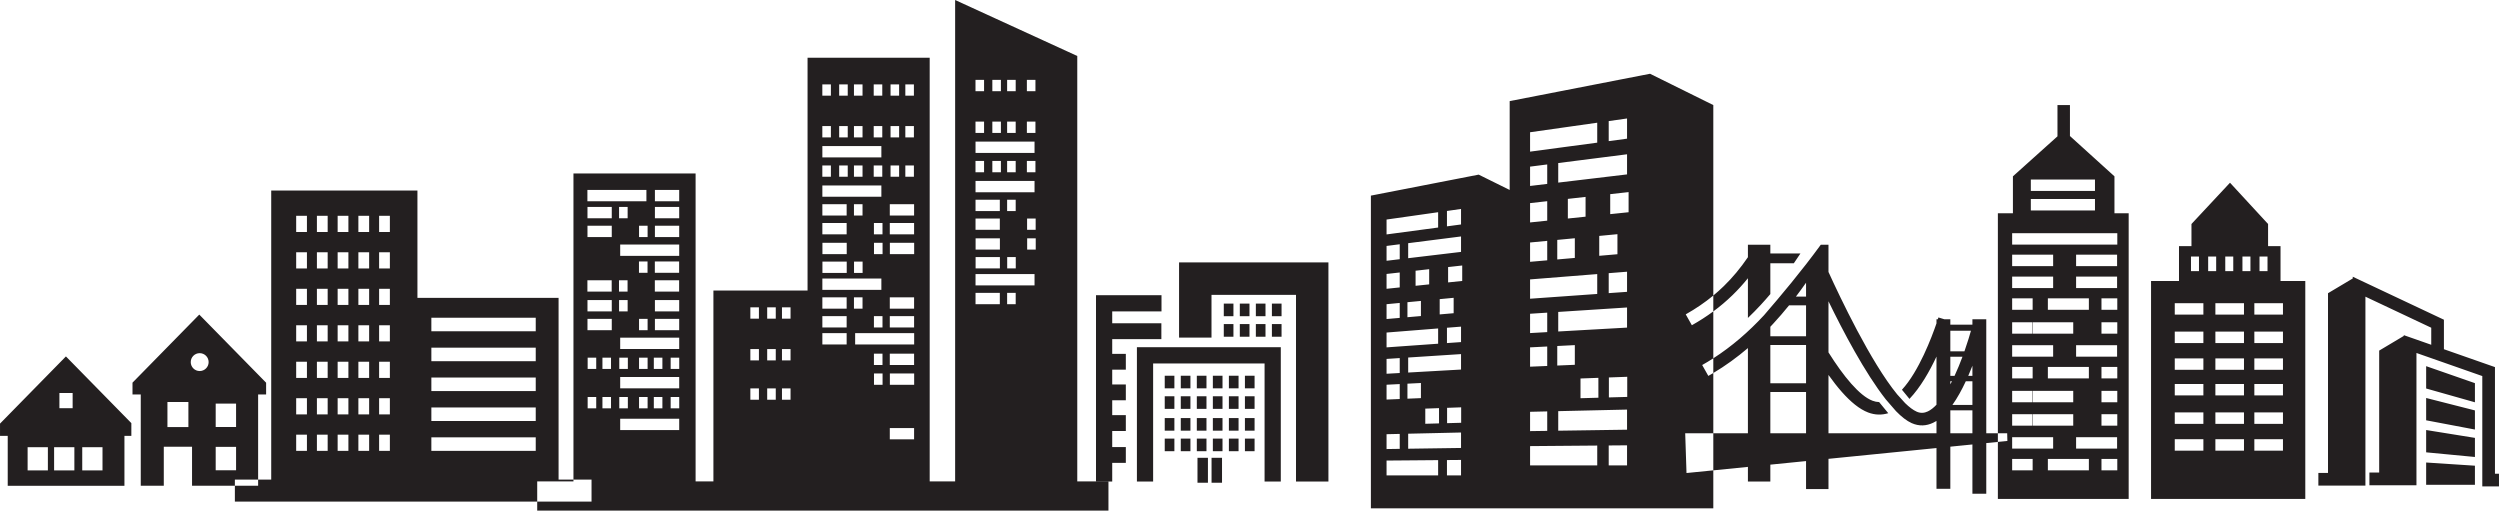 <?xml version="1.0" encoding="UTF-8" standalone="no"?>
<!DOCTYPE svg PUBLIC "-//W3C//DTD SVG 1.1//EN" "http://www.w3.org/Graphics/SVG/1.1/DTD/svg11.dtd">
<svg width="100%" height="100%" viewBox="0 0 1748 357" version="1.1" xmlns="http://www.w3.org/2000/svg" xmlns:xlink="http://www.w3.org/1999/xlink" xml:space="preserve" xmlns:serif="http://www.serif.com/" style="fill-rule:evenodd;clip-rule:evenodd;stroke-linejoin:round;stroke-miterlimit:1.414;">
    <g transform="matrix(1,0,0,1,-160.642,-100.363)">
        <g transform="matrix(4.167,0,0,4.167,0,0)">
            <g transform="matrix(0.24,0,0,0.24,0,0)">
                <path d="M561.559,435.663L561.559,221.65L646.951,221.65L646.951,436.9L659.405,436.9L659.405,303.479L725.226,303.479L725.226,140.704L810.617,140.704L810.617,436.9L828.405,436.9L828.405,100.363L913.797,139.5L913.797,436.9L926.892,436.9L926.892,437.021L935.597,437.021L935.597,436.9L926.892,436.9L926.892,306.738L972.688,306.738L972.688,318.075L938.23,318.075L938.23,326.379L972.592,326.379L972.592,337.442L938.23,337.442L938.23,347.754L947.747,347.754L947.747,358.817L938.23,358.817L938.23,369.134L947.747,369.134L947.747,380.196L938.23,380.196L938.23,390.6L947.747,390.6L947.747,401.663L938.23,401.663L938.23,412.917L947.747,412.917L947.747,423.975L938.23,423.975L938.23,437.021L935.597,437.021L935.597,457.359L536.217,457.359L536.217,451.03L574.2,451.03L574.2,435.663L561.559,435.663ZM1358.48,455.775L1119.08,455.775L1119.08,237.121L1194.44,222.442L1216.11,233.163L1216.11,171.042L1314.24,151.925L1358.48,173.817L1358.48,306.974C1352.53,311.889 1346.13,316.224 1339.2,320.134L1343.48,327.75C1348.76,324.769 1353.75,321.563 1358.48,318.072L1358.48,306.974C1361.01,304.886 1363.46,302.693 1365.83,300.384C1371.88,294.5 1377.46,287.829 1382.67,280.179L1382.67,271.459L1398.35,271.459L1398.35,277.559L1419.4,277.559C1417.88,279.876 1416.35,282.158 1414.78,284.413L1398.35,284.413L1398.35,305.946C1396.15,308.546 1393.9,311.075 1391.63,313.538C1388.71,316.684 1385.73,319.721 1382.67,322.646L1382.67,294.879C1379.26,299.1 1375.69,303.017 1371.94,306.663C1367.69,310.793 1363.22,314.576 1358.48,318.072L1358.48,350.868C1355.93,352.505 1353.34,354.069 1350.7,355.559L1354.99,363.171C1356.16,362.51 1357.33,361.835 1358.48,361.146L1358.48,350.868C1371.4,342.564 1383.14,332.399 1393.94,320.742C1405.7,307.1 1419.99,290.154 1433.62,271.459L1439,271.459L1439,290.492C1446.99,308.046 1468.54,353.534 1487.04,376.084L1492.58,382.192C1495.43,384.979 1498.16,387.054 1500.69,388.179C1503.37,389.367 1505.98,389.175 1508.45,387.996C1510.51,387.021 1512.53,385.4 1514.51,383.309L1514.51,349.667C1509.72,359.875 1503.32,371.171 1495.62,379.242L1490.36,372.842C1502.26,359.917 1511.23,336.013 1514.51,326.429L1514.51,323.579L1515.45,323.579C1515.72,322.763 1515.86,322.309 1515.86,322.296L1520.05,323.579L1524.19,323.579L1524.19,324.854L1524.24,324.867L1524.19,324.984L1524.19,327.346L1539.63,327.346L1539.63,323.579L1549.32,323.579L1549.32,403.284L1557.43,403.284L1557.43,409.318L1549.32,410.129L1549.32,445.559L1539.63,445.559L1539.63,411.096L1524.19,412.638L1524.19,442.075L1514.51,442.075L1514.51,413.604L1439,421.146L1439,442.263L1423.32,442.263L1423.32,422.713L1398.35,425.209L1398.35,437.034L1382.67,437.034L1382.67,426.775L1358.48,429.194L1358.48,455.775ZM452.475,308.621L551.155,308.621L551.155,435.663L561.559,435.663L561.559,436.9L536.217,436.9L536.217,451.03L324.838,451.03L324.838,439.946L341.096,439.946L341.096,435.663L350.25,435.663L350.25,233.579L452.475,233.579L452.475,308.621ZM1772.36,449.192L1664.52,449.192L1664.52,296.821L1684.06,296.821L1684.06,272.417L1692.78,272.417L1692.78,256.959L1719.72,228.104L1746.34,256.959L1746.34,272.417L1755.05,272.417L1755.05,296.821L1772.36,296.821L1772.36,449.192ZM1648.88,449.192L1557.43,449.192L1557.43,409.318L1564.07,408.654L1563.94,403.284L1557.43,403.284L1557.43,249.463L1567.95,249.463L1567.95,223.634L1599.1,195.671L1599.1,173.804L1607.82,173.804L1607.82,195.45L1638.94,223.634L1638.94,249.463L1648.88,249.463L1648.88,449.192ZM1814.4,439.875L1781.5,439.875L1781.5,431.017L1788.24,431.017L1788.24,305.354L1805.54,295.046L1805.54,293.825L1811.85,296.8L1866.74,322.684L1869.28,323.884L1869.28,344.509L1901.99,355.971L1904.97,357.013L1904.97,431.571L1907.78,431.571L1907.78,440.434L1896.11,440.434L1896.11,363.271L1850.08,347.134L1850.08,439.609L1817.19,439.609L1817.19,430.746L1824.02,430.746L1824.02,345.475L1841.22,335.221L1841.22,334.671L1841.8,334.875L1841.94,334.788L1841.94,334.925L1847.1,336.729L1860.42,341.4L1860.42,329.484L1814.4,307.775L1814.4,439.875ZM247.629,440.017L166.029,440.017L166.029,405.071L160.642,405.071L160.642,396.517L179.483,377.304L206.721,349.542L233.954,377.304L252.463,396.175L252.463,405.071L247.629,405.071L247.629,440.017ZM275.142,439.946L259.038,439.946L259.038,376.134L253.263,376.134L253.263,367.896L272.571,348.213L299.954,320.292L327.346,348.213L346.684,367.929L346.684,376.134L341.096,376.134L341.096,435.663L324.838,435.663L324.838,439.946L294.892,439.946L294.892,412.667L275.142,412.667L275.142,439.946ZM1890.96,439.3L1856.86,439.3C1856.86,434.117 1856.86,428.917 1856.86,423.713C1863.32,424.138 1869.43,424.538 1875.23,424.917C1880.74,425.275 1885.97,425.621 1890.96,425.946L1890.96,439.3ZM1005.15,437.85L997.842,437.85L997.842,420.417L1005.15,420.417L1005.15,437.85ZM1015,437.85L1007.68,437.85L1007.68,420.417L1015,420.417L1015,437.85ZM1056.09,437.021L1044.75,437.021L1044.75,354.454L966.83,354.454L966.83,437.021L955.492,437.021L955.492,343.117L1056.09,343.117L1056.09,437.021ZM1089.39,437.021L1066.72,437.021L1066.72,306.496L1007.64,306.496L1007.64,336.409L984.963,336.409L984.963,283.817L1089.39,283.817L1089.39,437.021ZM1166.09,432.705L1166.09,422.05C1159.93,422.105 1153.84,422.155 1147.81,422.205C1141.83,422.25 1135.9,422.3 1130.03,422.35C1130.03,425.817 1130.03,429.271 1130.03,432.705L1166.09,432.705ZM1182.1,432.705L1182.1,421.921C1178.8,421.946 1175.51,421.975 1172.26,422C1172.26,425.588 1172.26,429.159 1172.26,432.705L1182.1,432.705ZM1338.83,403.284L1339.74,431.067L1358.48,429.194L1358.48,403.284L1382.67,403.284L1382.67,343.709C1375.06,350.209 1367.01,356.052 1358.48,361.146L1358.48,403.284L1338.83,403.284ZM194.104,413.009L179.938,413.009L179.938,429.25L194.104,429.25L194.104,413.009ZM212.625,413.009L198.458,413.009L198.458,429.25L212.625,429.25L212.625,413.009ZM232.296,413.009L218.129,413.009L218.129,429.25L232.296,429.25L232.296,413.009ZM1621.05,421.196L1592.38,421.196L1592.38,429.188L1621.05,429.188L1621.05,421.196ZM1640.92,421.196L1629.86,421.196L1629.86,429.188L1640.92,429.188L1640.92,421.196ZM1581.74,421.196L1567.41,421.196L1567.41,429.188L1581.74,429.188L1581.74,421.196ZM325.675,412.788L311.429,412.788L311.429,429.121L325.675,429.121L325.675,412.788ZM1277.33,425.73L1277.33,411.863C1269.31,411.929 1261.37,411.996 1253.51,412.059C1245.73,412.121 1238.01,412.188 1230.37,412.25C1230.37,416.767 1230.37,421.263 1230.37,425.73L1277.33,425.73ZM1298.17,425.73L1298.17,411.692C1293.87,411.725 1289.59,411.759 1285.35,411.796C1285.35,416.467 1285.35,421.113 1285.35,425.73L1298.17,425.73ZM1890.96,419.85C1885.97,419.375 1880.74,418.875 1875.23,418.35C1869.43,417.796 1863.32,417.217 1856.86,416.6C1856.86,411.409 1856.86,406.204 1856.86,401.004C1863.32,402.046 1869.43,403.029 1875.23,403.959C1880.74,404.846 1885.97,405.688 1890.96,406.492C1890.96,410.946 1890.96,415.4 1890.96,419.85ZM1037.76,415.825L1031.01,415.825L1031.01,407.009L1037.76,407.009L1037.76,415.825ZM981.697,415.825L974.947,415.825L974.947,407.009L981.697,407.009L981.697,415.825ZM1026.56,415.825L1019.8,415.825L1019.8,407.009L1026.56,407.009L1026.56,415.825ZM992.913,415.825L986.163,415.825L986.163,407.009L992.913,407.009L992.913,415.825ZM1004.13,415.825L997.376,415.825L997.376,407.009L1004.13,407.009L1004.13,415.825ZM1015.34,415.825L1008.59,415.825L1008.59,407.009L1015.34,407.009L1015.34,415.825ZM418.709,404.267L411.188,404.267L411.188,415.575L418.709,415.575L418.709,404.267ZM375.221,404.267L367.7,404.267L367.7,415.575L375.221,415.575L375.221,404.267ZM404.213,404.267L396.692,404.267L396.692,415.575L404.213,415.575L404.213,404.267ZM535.188,406.121L462.209,406.121L462.209,415.575L535.188,415.575L535.188,406.121ZM389.717,404.267L382.196,404.267L382.196,415.575L389.717,415.575L389.717,404.267ZM433.205,404.267L425.684,404.267L425.684,415.575L433.205,415.575L433.205,404.267ZM1729.5,407.434L1709.5,407.434L1709.5,415.425L1729.5,415.425L1729.5,407.434ZM1701.11,407.434L1681.1,407.434L1681.1,415.425L1701.11,415.425L1701.11,407.434ZM1756.75,407.434L1736.74,407.434L1736.74,415.425L1756.75,415.425L1756.75,407.434ZM1139.24,403.717C1139.24,407.213 1139.24,410.688 1139.24,414.167C1136.15,414.213 1133.08,414.259 1130.03,414.304C1130.03,410.85 1130.03,407.396 1130.03,403.925C1133.08,403.859 1136.15,403.788 1139.24,403.717ZM1182.1,402.738C1182.1,406.35 1182.1,409.946 1182.1,413.542C1175.79,413.629 1169.54,413.725 1163.36,413.813C1157.23,413.904 1151.16,413.992 1145.15,414.079C1145.15,410.588 1145.15,407.092 1145.15,403.579C1151.16,403.446 1157.23,403.304 1163.36,403.167C1169.54,403.029 1175.79,402.879 1182.1,402.738ZM1640.78,406.004L1612.12,406.004L1612.12,413.992L1640.78,413.992L1640.78,406.004ZM1596.07,406.004L1567.41,406.004L1567.41,413.992L1596.07,413.992L1596.07,406.004ZM799.709,399.613L782.726,399.613L782.726,407.534L799.709,407.534L799.709,399.613ZM1539.63,387.217L1524.19,387.217L1524.19,403.284L1539.63,403.284L1539.63,387.217ZM1439,310.992L1439,346.729C1444.2,354.988 1449.59,362.604 1454.94,368.634C1460.13,374.492 1465.18,378.779 1469.79,380.525C1471.35,381.121 1472.89,381.421 1474.41,381.463L1480.79,389.238C1476.34,390.6 1471.63,390.6 1466.69,388.721C1460.67,386.434 1454.48,381.304 1448.39,374.429C1445.25,370.884 1442.1,366.846 1439,362.492L1439,403.284L1514.51,403.284L1514.51,394.65C1513.75,395.121 1512.98,395.546 1512.19,395.917C1507.46,398.167 1502.43,398.513 1497.16,396.171C1493.71,394.638 1490.01,391.721 1486.2,387.804L1479.12,379.638C1464.47,361.034 1449.06,331.688 1439,310.992ZM1423.32,374.417L1398.35,374.417L1398.35,403.284L1423.32,403.284L1423.32,374.417ZM1242.36,387.984C1242.36,392.534 1242.36,397.067 1242.36,401.592C1238.34,401.65 1234.34,401.709 1230.37,401.767C1230.37,397.275 1230.37,392.779 1230.37,388.259C1234.34,388.167 1238.34,388.079 1242.36,387.984ZM1298.17,386.713C1298.17,391.413 1298.17,396.096 1298.17,400.775C1289.95,400.896 1281.81,401.017 1273.76,401.134C1265.78,401.25 1257.88,401.363 1250.06,401.479C1250.06,396.934 1250.06,392.379 1250.06,387.809C1257.88,387.629 1265.78,387.446 1273.76,387.267C1281.81,387.084 1289.95,386.896 1298.17,386.713ZM981.697,401.475L974.947,401.475L974.947,392.663L981.697,392.663L981.697,401.475ZM1037.76,401.475L1031.01,401.475L1031.01,392.663L1037.76,392.663L1037.76,401.475ZM992.913,401.475L986.163,401.475L986.163,392.663L992.913,392.663L992.913,401.475ZM1004.13,401.475L997.376,401.475L997.376,392.663L1004.13,392.663L1004.13,401.475ZM1015.34,401.475L1008.59,401.475L1008.59,392.663L1015.34,392.663L1015.34,401.475ZM1026.56,401.475L1019.8,401.475L1019.8,392.663L1026.56,392.663L1026.56,401.475ZM635.492,393.092L594.23,393.092L594.23,401.013L635.492,401.013L635.492,393.092ZM1890.96,400.663C1885.97,399.721 1880.74,398.725 1875.23,397.684C1869.43,396.588 1863.32,395.425 1856.86,394.204C1856.86,389.004 1856.86,383.804 1856.86,378.604C1863.32,380.25 1869.43,381.809 1875.23,383.284C1880.74,384.688 1885.97,386.021 1890.96,387.292C1890.96,391.75 1890.96,396.204 1890.96,400.663ZM292.346,381.404L277.692,381.404L277.692,398.921L292.346,398.921L292.346,381.404ZM325.675,382.546L311.429,382.546L311.429,398.875L325.675,398.875L325.675,382.546ZM1581.46,389.963L1567.41,389.963L1567.41,397.954L1581.46,397.954L1581.46,389.963ZM1640.92,389.963L1629.86,389.963L1629.86,397.954L1640.92,397.954L1640.92,389.963ZM1610.12,389.963L1581.74,389.963L1581.74,397.954L1610.12,397.954L1610.12,389.963ZM1729.5,388.704L1709.5,388.704L1709.5,396.692L1729.5,396.692L1729.5,388.704ZM1701.11,388.704L1681.1,388.704L1681.1,396.692L1701.11,396.692L1701.11,388.704ZM1756.75,388.704L1736.74,388.704L1736.74,396.692L1756.75,396.692L1756.75,388.704ZM1166.71,385.692C1166.72,389.267 1166.72,392.817 1166.72,396.371C1163.49,396.463 1160.29,396.55 1157.11,396.638C1157.11,393.117 1157.11,389.588 1157.11,386.042C1160.29,385.929 1163.49,385.813 1166.71,385.692ZM1182.19,385.134C1182.19,388.746 1182.19,392.342 1182.19,395.938C1178.9,396.029 1175.61,396.121 1172.35,396.213C1172.35,392.642 1172.35,389.075 1172.35,385.492C1175.61,385.371 1178.9,385.254 1182.19,385.134ZM535.188,385.217L462.213,385.217L462.213,394.675L535.188,394.675L535.188,385.217ZM389.717,378.763L382.196,378.763L382.196,390.071L389.717,390.071L389.717,378.763ZM375.221,378.763L367.7,378.763L367.7,390.071L375.221,390.071L375.221,378.763ZM404.213,378.763L396.692,378.763L396.692,390.071L404.213,390.071L404.213,378.763ZM418.709,378.763L411.188,378.763L411.188,390.071L418.709,390.071L418.709,378.763ZM433.205,378.763L425.684,378.763L425.684,390.071L433.205,390.071L433.205,378.763ZM981.697,386.196L974.947,386.196L974.947,377.384L981.697,377.384L981.697,386.196ZM1026.56,386.196L1019.8,386.196L1019.8,377.384L1026.56,377.384L1026.56,386.196ZM1037.76,386.196L1031.01,386.196L1031.01,377.384L1037.76,377.384L1037.76,386.196ZM992.913,386.196L986.163,386.196L986.163,377.384L992.913,377.384L992.913,386.196ZM1004.13,386.196L997.376,386.196L997.376,377.384L1004.13,377.384L1004.13,386.196ZM1015.34,386.196L1008.59,386.196L1008.59,377.384L1015.34,377.384L1015.34,386.196ZM577.475,377.9L571.484,377.9L571.484,385.821L577.475,385.821L577.475,377.9ZM613.4,377.9L607.409,377.9L607.409,385.821L613.4,385.821L613.4,377.9ZM587.813,377.9L581.821,377.9L581.821,385.821L587.813,385.821L587.813,377.9ZM599.588,377.9L593.596,377.9L593.596,385.821L599.588,385.821L599.588,377.9ZM635.509,377.9L629.517,377.9L629.517,385.821L635.509,385.821L635.509,377.9ZM623.738,377.9L617.746,377.9L617.746,385.821L623.738,385.821L623.738,377.9ZM211.413,375.121L202.163,375.121L202.163,385.729L211.413,385.729L211.413,375.121ZM1539.63,366.909L1535.01,366.909C1532.27,372.788 1529.13,378.563 1525.65,383.446L1539.63,383.446L1539.63,366.909ZM1581.46,373.629L1567.41,373.629L1567.41,381.617L1581.46,381.617L1581.46,373.629ZM1640.92,373.629L1629.86,373.629L1629.86,381.617L1640.92,381.617L1640.92,373.629ZM1610.12,373.629L1581.74,373.629L1581.74,381.617L1610.12,381.617L1610.12,373.629ZM1890.96,381.609C1885.97,380.196 1880.74,378.717 1875.23,377.163C1869.43,375.521 1863.32,373.792 1856.86,371.967C1856.86,366.767 1856.86,361.567 1856.86,356.354C1863.32,358.604 1869.43,360.738 1875.23,362.754C1880.74,364.671 1885.97,366.496 1890.96,368.234C1890.96,372.696 1890.96,377.154 1890.96,381.609ZM713.338,371.9L707.342,371.9L707.342,379.817L713.338,379.817L713.338,371.9ZM691.226,371.9L685.234,371.9L685.234,379.817L691.226,379.817L691.226,371.9ZM703.001,371.9L697.005,371.9L697.005,379.817L703.001,379.817L703.001,371.9ZM1139.24,368.871C1139.24,372.367 1139.24,375.846 1139.24,379.321C1136.15,379.45 1133.08,379.584 1130.03,379.709C1130.03,376.259 1130.03,372.804 1130.03,369.338C1133.08,369.184 1136.15,369.025 1139.24,368.871ZM1154.06,368.125C1154.06,371.663 1154.06,375.179 1154.06,378.7C1150.9,378.829 1147.76,378.963 1144.63,379.092C1144.63,375.6 1144.63,372.113 1144.63,368.6C1147.76,368.446 1150.9,368.288 1154.06,368.125ZM1278.13,364.513C1278.14,369.167 1278.14,373.792 1278.14,378.417C1273.94,378.538 1269.77,378.65 1265.63,378.767C1265.63,374.179 1265.63,369.584 1265.63,364.971C1269.77,364.821 1273.94,364.667 1278.13,364.513ZM1298.3,363.784C1298.3,368.488 1298.3,373.171 1298.3,377.854C1294,377.975 1289.72,378.092 1285.47,378.209C1285.47,373.563 1285.47,368.917 1285.47,364.25C1289.72,364.096 1294,363.942 1298.3,363.784ZM1729.5,368.829L1709.5,368.829L1709.5,376.817L1729.5,376.817L1729.5,368.829ZM1701.11,368.829L1681.1,368.829L1681.1,376.817L1701.11,376.817L1701.11,368.829ZM1756.75,368.829L1736.74,368.829L1736.74,376.817L1756.75,376.817L1756.75,368.829ZM535.188,364.317L462.213,364.317L462.213,373.771L535.188,373.771L535.188,364.317ZM1004.13,371.85L997.376,371.85L997.376,363.038L1004.13,363.038L1004.13,371.85ZM1015.34,371.85L1008.59,371.85L1008.59,363.038L1015.34,363.038L1015.34,371.85ZM1026.56,371.85L1019.8,371.85L1019.8,363.038L1026.56,363.038L1026.56,371.85ZM992.913,371.85L986.163,371.85L986.163,363.038L992.913,363.038L992.913,371.85ZM981.697,371.85L974.947,371.85L974.947,363.038L981.697,363.038L981.697,371.85ZM1037.76,371.85L1031.01,371.85L1031.01,363.038L1037.76,363.038L1037.76,371.85ZM635.492,363.921L594.23,363.921L594.23,371.838L635.492,371.838L635.492,363.921ZM777.671,361.479L771.676,361.479L771.676,369.396L777.671,369.396L777.671,361.479ZM799.759,361.479L782.776,361.479L782.776,369.396L799.759,369.396L799.759,361.479ZM1525.32,366.909L1524.19,366.909L1524.19,369.071C1524.58,368.355 1524.95,367.634 1525.32,366.909ZM1423.32,341.559L1398.35,341.559L1398.35,368.321L1423.32,368.321L1423.32,341.559ZM1621.05,356.904L1592.38,356.904L1592.38,364.892L1621.05,364.892L1621.05,356.904ZM1581.74,356.904L1567.41,356.904L1567.41,364.892L1581.74,364.892L1581.74,356.904ZM1640.92,356.904L1629.86,356.904L1629.86,364.892L1640.92,364.892L1640.92,356.904ZM418.709,353.259L411.188,353.259L411.188,364.567L418.709,364.567L418.709,353.259ZM404.213,353.259L396.692,353.259L396.692,364.567L404.213,364.567L404.213,353.259ZM433.205,353.259L425.684,353.259L425.684,364.567L433.205,364.567L433.205,353.259ZM375.221,353.259L367.7,353.259L367.7,364.567L375.221,364.567L375.221,353.259ZM389.717,353.259L382.196,353.259L382.196,364.567L389.717,364.567L389.717,353.259ZM1539.63,356.063C1538.73,358.375 1537.75,360.75 1536.71,363.138L1539.63,363.138L1539.63,356.063ZM1532.69,349.75L1524.19,349.75L1524.19,363.138L1527.14,363.138C1529.24,358.634 1531.09,354.034 1532.69,349.75ZM1139.24,350.692C1139.24,354.188 1139.24,357.667 1139.24,361.142C1136.15,361.317 1133.08,361.492 1130.03,361.663C1130.03,358.213 1130.03,354.759 1130.03,351.292C1133.08,351.092 1136.15,350.892 1139.24,350.692ZM1182.1,347.921C1182.1,351.534 1182.1,355.129 1182.1,358.725C1175.79,359.084 1169.54,359.438 1163.36,359.784C1157.23,360.129 1151.16,360.471 1145.15,360.813C1145.15,357.317 1145.15,353.821 1145.15,350.313C1151.16,349.921 1157.23,349.529 1163.36,349.134C1169.54,348.734 1175.79,348.334 1182.1,347.921ZM300.242,347.263C296.788,347.263 293.984,350.063 293.984,353.517C293.984,356.971 296.788,359.771 300.242,359.771C303.692,359.771 306.496,356.971 306.496,353.517C306.496,350.063 303.692,347.263 300.242,347.263ZM1729.5,350.934L1709.5,350.934L1709.5,358.921L1729.5,358.921L1729.5,350.934ZM1756.75,350.934L1736.74,350.934L1736.74,358.921L1756.75,358.921L1756.75,350.934ZM1701.11,350.934L1681.1,350.934L1681.1,358.921L1701.11,358.921L1701.11,350.934ZM587.813,350.396L581.821,350.396L581.821,358.313L587.813,358.313L587.813,350.396ZM577.475,350.396L571.484,350.396L571.484,358.313L577.475,358.313L577.475,350.396ZM635.509,350.396L629.517,350.396L629.517,358.313L635.509,358.313L635.509,350.396ZM623.738,350.396L617.746,350.396L617.746,358.313L623.738,358.313L623.738,350.396ZM613.4,350.396L607.409,350.396L607.409,358.313L613.4,358.313L613.4,350.396ZM599.588,350.396L593.596,350.396L593.596,358.313L599.588,358.313L599.588,350.396ZM1242.36,342.609C1242.36,347.159 1242.36,351.688 1242.36,356.217C1238.34,356.384 1234.34,356.554 1230.37,356.721C1230.37,352.225 1230.37,347.729 1230.37,343.213C1234.34,343.013 1238.34,342.809 1242.36,342.609ZM1261.66,341.638C1261.66,346.242 1261.66,350.821 1261.66,355.404C1257.54,355.579 1253.45,355.75 1249.38,355.921C1249.38,351.375 1249.38,346.825 1249.38,342.259C1253.45,342.05 1257.54,341.842 1261.66,341.638ZM799.709,347.642L782.726,347.642L782.726,355.559L799.709,355.559L799.709,347.642ZM777.617,347.642L771.626,347.642L771.626,355.559L777.617,355.559L777.617,347.642ZM535.188,343.413L462.213,343.413L462.213,352.863L535.188,352.863L535.188,343.413ZM691.226,344.392L685.234,344.392L685.234,352.313L691.226,352.313L691.226,344.392ZM703.001,344.392L697.005,344.392L697.005,352.313L703.001,352.313L703.001,344.392ZM713.338,344.392L707.342,344.392L707.342,352.313L713.338,352.313L713.338,344.392ZM1640.78,341.709L1612.12,341.709L1612.12,349.696L1640.78,349.696L1640.78,341.709ZM1596.07,341.709L1567.41,341.709L1567.41,349.696L1596.07,349.696L1596.07,341.709ZM1538.61,331.584L1524.19,331.584L1524.19,345.984L1534.05,345.984C1536.34,339.48 1537.9,334.114 1538.61,331.584ZM635.492,336.413L594.23,336.413L594.23,344.334L635.492,344.334L635.492,336.413ZM1130.03,332.85C1135.9,332.379 1141.83,331.913 1147.81,331.438C1153.84,330.963 1159.93,330.475 1166.09,329.988C1166.09,333.559 1166.09,337.109 1166.09,340.659C1159.93,341.096 1153.84,341.529 1147.81,341.954C1141.83,342.384 1135.9,342.804 1130.03,343.221C1130.03,339.771 1130.03,336.317 1130.03,332.85ZM752.559,333.246L735.576,333.246L735.576,341.167L752.559,341.167L752.559,333.246ZM799.759,333.246L758.501,333.246L758.501,341.167L799.759,341.167L799.759,333.246ZM1172.26,329.496C1175.51,329.242 1178.8,328.979 1182.1,328.717C1182.1,332.334 1182.1,335.925 1182.1,339.521C1178.8,339.754 1175.51,339.992 1172.26,340.217C1172.26,336.654 1172.26,333.084 1172.26,329.496ZM1729.5,332.2L1709.5,332.2L1709.5,340.188L1729.5,340.188L1729.5,332.2ZM1756.75,332.2L1736.74,332.2L1736.74,340.188L1756.75,340.188L1756.75,332.2ZM1701.11,332.2L1681.1,332.2L1681.1,340.188L1701.11,340.188L1701.11,332.2ZM404.213,327.754L396.692,327.754L396.692,339.063L404.213,339.063L404.213,327.754ZM375.221,327.754L367.7,327.754L367.7,339.063L375.221,339.063L375.221,327.754ZM389.717,327.754L382.196,327.754L382.196,339.063L389.717,339.063L389.717,327.754ZM433.205,327.754L425.684,327.754L425.684,339.063L433.205,339.063L433.205,327.754ZM418.709,327.754L411.188,327.754L411.188,339.063L418.709,339.063L418.709,327.754ZM1056.62,335.759L1049.87,335.759L1049.87,326.946L1056.62,326.946L1056.62,335.759ZM1022.98,335.759L1016.23,335.759C1016.23,332.821 1016.23,329.884 1016.23,326.946C1018.48,326.946 1020.73,326.946 1022.98,326.946L1022.98,335.759ZM1045.4,335.759L1038.65,335.759C1038.65,332.821 1038.65,329.884 1038.65,326.946C1040.9,326.946 1043.15,326.946 1045.4,326.946L1045.4,335.759ZM1034.2,335.759L1027.44,335.759C1027.44,332.821 1027.44,329.884 1027.44,326.946C1029.69,326.946 1031.95,326.946 1034.2,326.946L1034.2,335.759ZM1423.32,313.804L1411.46,313.804C1407.87,318.255 1404.17,322.55 1400.35,326.671C1399.69,327.388 1399.02,328.1 1398.35,328.809L1398.35,335.463L1423.32,335.463L1423.32,313.804ZM1610.12,325.667L1581.74,325.667L1581.74,333.659L1610.12,333.659L1610.12,325.667ZM1640.92,325.667L1629.86,325.667L1629.86,333.659L1640.92,333.659L1640.92,325.667ZM1581.46,325.667L1567.41,325.667L1567.41,333.659L1581.46,333.659L1581.46,325.667ZM1242.36,318.938C1242.36,323.488 1242.36,328.017 1242.36,332.546C1238.34,332.771 1234.34,332.996 1230.37,333.221C1230.37,328.725 1230.37,324.229 1230.37,319.713C1234.34,319.454 1238.34,319.196 1242.36,318.938ZM1298.17,315.329C1298.17,320.034 1298.17,324.717 1298.17,329.396C1289.95,329.859 1281.81,330.317 1273.76,330.771C1265.78,331.221 1257.88,331.671 1250.06,332.113C1250.06,327.559 1250.06,323.009 1250.06,318.442C1257.88,317.934 1265.78,317.425 1273.76,316.909C1281.81,316.388 1289.95,315.863 1298.17,315.329ZM535.188,322.509L462.209,322.509L462.209,331.963L535.188,331.963L535.188,322.509ZM588.342,323.296L571.359,323.296L571.359,331.213L588.342,331.213L588.342,323.296ZM613.4,323.296L607.409,323.296L607.409,331.213L613.4,331.213L613.4,323.296ZM635.488,323.296L618.505,323.296L618.505,331.213L635.488,331.213L635.488,323.296ZM777.617,321.371L771.626,321.371L771.626,329.288L777.617,329.288L777.617,321.371ZM752.559,321.371L735.576,321.371L735.576,329.288L752.559,329.288L752.559,321.371ZM799.709,321.371L782.726,321.371L782.726,329.288L799.709,329.288L799.709,321.371ZM1139.24,312.154C1139.24,315.646 1139.24,319.125 1139.24,322.604C1136.15,322.871 1133.08,323.138 1130.03,323.404C1130.03,319.954 1130.03,316.496 1130.03,313.029C1133.08,312.742 1136.15,312.446 1139.24,312.154ZM703.001,315.217L697.005,315.217L697.005,323.138L703.001,323.138L703.001,315.217ZM713.338,315.217L707.342,315.217L707.342,323.138L713.338,323.138L713.338,315.217ZM691.226,315.217L685.234,315.217L685.234,323.138L691.226,323.138L691.226,315.217ZM1154.06,310.746C1154.06,314.284 1154.06,317.796 1154.06,321.317C1150.9,321.592 1147.76,321.863 1144.63,322.134C1144.63,318.646 1144.63,315.15 1144.63,311.642C1147.76,311.346 1150.9,311.042 1154.06,310.746ZM1056.62,321.413L1049.87,321.413L1049.87,312.6L1056.62,312.6L1056.62,321.413ZM1045.4,321.413L1038.65,321.413C1038.65,318.475 1038.65,315.538 1038.65,312.6C1040.9,312.6 1043.15,312.6 1045.4,312.6L1045.4,321.413ZM1034.2,321.413L1027.44,321.413C1027.44,318.475 1027.44,315.538 1027.44,312.6C1029.69,312.6 1031.95,312.6 1034.2,312.6L1034.2,321.413ZM1022.98,321.413L1016.23,321.413C1016.23,318.475 1016.23,315.538 1016.23,312.6C1018.48,312.6 1020.73,312.6 1022.98,312.6L1022.98,321.413ZM1701.11,312.325L1681.1,312.325L1681.1,320.313L1701.11,320.313L1701.11,312.325ZM1756.75,312.325L1736.74,312.325L1736.74,320.313L1756.75,320.313L1756.75,312.325ZM1729.5,312.325L1709.5,312.325L1709.5,320.313L1729.5,320.313L1729.5,312.325ZM1176.94,308.571C1176.94,312.171 1176.94,315.75 1176.94,319.334C1173.67,319.617 1170.41,319.896 1167.18,320.179C1167.18,316.625 1167.18,313.071 1167.18,309.496C1170.41,309.192 1173.67,308.884 1176.94,308.571ZM599.438,310.154L593.446,310.154L593.446,318.075L599.438,318.075L599.438,310.154ZM588.342,310.154L571.359,310.154L571.359,318.075L588.342,318.075L588.342,310.154ZM635.488,310.154L618.505,310.154L618.505,318.075L635.488,318.075L635.488,310.154ZM1640.92,308.942L1629.86,308.942L1629.86,316.929L1640.92,316.929L1640.92,308.942ZM1581.74,308.942L1567.41,308.942L1567.41,316.929L1581.74,316.929L1581.74,308.942ZM1621.05,308.942L1592.38,308.942L1592.38,316.929L1621.05,316.929L1621.05,308.942ZM799.709,308.234L782.726,308.234L782.726,316.15L799.709,316.15L799.709,308.234ZM752.559,308.234L735.576,308.234L735.576,316.15L752.559,316.15L752.559,308.234ZM763.659,308.234L757.667,308.234L757.667,316.15L763.659,316.15L763.659,308.234ZM389.717,302.25L382.196,302.25L382.196,313.559L389.717,313.559L389.717,302.25ZM404.213,302.25L396.692,302.25L396.692,313.559L404.213,313.559L404.213,302.25ZM433.205,302.25L425.684,302.25L425.684,313.559L433.205,313.559L433.205,302.25ZM418.709,302.25L411.188,302.25L411.188,313.559L418.709,313.559L418.709,302.25ZM375.221,302.25L367.7,302.25L367.7,313.559L375.221,313.559L375.221,302.25ZM859.647,305.096L842.663,305.096L842.663,313.013L859.647,313.013L859.647,305.096ZM870.747,305.096L864.751,305.096L864.751,313.013L870.747,313.013L870.747,305.096ZM1230.37,295.7C1238.01,295.092 1245.73,294.479 1253.51,293.863C1261.38,293.242 1269.31,292.609 1277.32,291.975C1277.32,296.621 1277.32,301.246 1277.32,305.871C1269.31,306.442 1261.38,307.004 1253.51,307.563C1245.73,308.113 1238.01,308.663 1230.37,309.204C1230.37,304.713 1230.37,300.217 1230.37,295.7ZM1416.24,307.709L1423.32,307.709L1423.32,298.013C1421.01,301.313 1418.65,304.546 1416.24,307.709ZM1285.35,291.338C1289.59,291 1293.87,290.663 1298.17,290.321C1298.17,295.029 1298.17,299.709 1298.17,304.388C1293.87,304.692 1289.59,304.996 1285.35,305.296C1285.35,300.654 1285.35,296.009 1285.35,291.338ZM599.388,296.317L593.396,296.317L593.396,304.238L599.388,304.238L599.388,296.317ZM588.288,296.317L571.309,296.317L571.309,304.238L588.288,304.238L588.288,296.317ZM635.438,296.317L618.455,296.317L618.455,304.238L635.438,304.238L635.438,296.317ZM776.834,295.113L735.576,295.113L735.576,303.034L776.834,303.034L776.834,295.113ZM1139.24,290.859C1139.24,294.35 1139.24,297.829 1139.24,301.304C1136.15,301.629 1133.08,301.946 1130.03,302.263C1130.03,298.809 1130.03,295.359 1130.03,291.888C1133.08,291.546 1136.15,291.204 1139.24,290.859ZM1596.07,293.746L1567.41,293.746L1567.41,301.734L1596.07,301.734L1596.07,293.746ZM1640.78,293.746L1612.12,293.746L1612.12,301.734L1640.78,301.734L1640.78,293.746ZM1159.83,288.554C1159.83,292.104 1159.83,295.642 1159.83,299.175C1156.64,299.504 1153.47,299.834 1150.32,300.159C1150.32,296.65 1150.32,293.142 1150.32,289.621C1153.47,289.267 1156.64,288.913 1159.83,288.554ZM883.922,291.979L842.663,291.979L842.663,299.9L883.922,299.9L883.922,291.979ZM1182.93,285.971C1182.93,289.588 1182.93,293.184 1182.93,296.784C1179.61,297.125 1176.33,297.467 1173.06,297.804C1173.06,294.234 1173.06,290.663 1173.06,287.071C1176.33,286.713 1179.61,286.342 1182.93,285.971ZM752.609,283.238L735.626,283.238L735.626,291.154L752.609,291.154L752.609,283.238ZM763.709,283.238L757.717,283.238L757.717,291.154L763.709,291.154L763.709,283.238ZM613.35,283.179L607.359,283.179L607.359,291.096L613.35,291.096L613.35,283.179ZM635.438,283.179L618.455,283.179L618.455,291.096L635.438,291.096L635.438,283.179ZM1745.95,279.696L1740.36,279.696L1740.36,289.917L1745.95,289.917L1745.95,279.696ZM1734.01,279.696L1728.42,279.696L1728.42,289.917L1734.01,289.917L1734.01,279.696ZM1722,279.696L1716.41,279.696L1716.41,289.917L1722,289.917L1722,279.696ZM1698.03,279.696L1692.44,279.696L1692.44,289.917L1698.03,289.917L1698.03,279.696ZM1710.05,279.696L1704.45,279.696L1704.45,289.917L1710.05,289.917L1710.05,279.696ZM418.709,276.746L411.188,276.746L411.188,288.059L418.709,288.059L418.709,276.746ZM404.213,276.746L396.692,276.746L396.692,288.059L404.213,288.059L404.213,276.746ZM375.221,276.746L367.7,276.746L367.7,288.059L375.221,288.059L375.221,276.746ZM389.717,276.746L382.196,276.746L382.196,288.059L389.717,288.059L389.717,276.746ZM433.205,276.746L425.684,276.746L425.684,288.059L433.205,288.059L433.205,276.746ZM859.697,280.1L842.713,280.1L842.713,288.017L859.697,288.017L859.697,280.1ZM870.792,280.1L864.801,280.1L864.801,288.017L870.792,288.017L870.792,280.1ZM1640.78,278.421L1612.12,278.421L1612.12,286.413L1640.78,286.413L1640.78,278.421ZM1596.07,278.421L1567.41,278.421L1567.41,286.413L1596.07,286.413L1596.07,278.421ZM1242.36,268.75C1242.36,273.304 1242.36,277.829 1242.36,282.359C1238.34,282.709 1234.34,283.054 1230.37,283.4C1230.37,278.904 1230.37,274.409 1230.37,269.888C1234.34,269.513 1238.34,269.134 1242.36,268.75ZM1139.24,271.125C1139.24,274.621 1139.24,278.1 1139.24,281.575C1136.15,281.946 1133.08,282.313 1130.03,282.675C1130.03,279.225 1130.03,275.775 1130.03,272.304C1133.08,271.913 1136.15,271.521 1139.24,271.125ZM1261.66,266.917C1261.66,271.521 1261.66,276.1 1261.66,280.684C1257.54,281.042 1253.45,281.396 1249.38,281.75C1249.38,277.2 1249.38,272.654 1249.38,268.084C1253.45,267.696 1257.54,267.304 1261.66,266.917ZM1182.1,265.671C1182.1,269.284 1182.1,272.875 1182.1,276.471C1175.79,277.225 1169.54,277.967 1163.36,278.704C1157.23,279.434 1151.16,280.159 1145.15,280.875C1145.15,277.379 1145.15,273.888 1145.15,270.379C1151.16,269.609 1157.23,268.834 1163.36,268.054C1169.54,267.267 1175.79,266.475 1182.1,265.671ZM635.492,271.3L594.23,271.3L594.23,279.221L635.492,279.221L635.492,271.3ZM1291.45,264.084C1291.45,268.771 1291.45,273.434 1291.45,278.1C1287.2,278.467 1282.95,278.834 1278.73,279.2C1278.73,274.571 1278.73,269.946 1278.73,265.292C1282.95,264.892 1287.2,264.492 1291.45,264.084ZM799.759,270.096L782.776,270.096L782.776,278.017L799.759,278.017L799.759,270.096ZM777.671,270.096L771.676,270.096L771.676,278.017L777.671,278.017L777.671,270.096ZM752.609,270.096L735.626,270.096L735.626,278.017L752.609,278.017L752.609,270.096ZM859.697,266.963L842.713,266.963L842.713,274.884L859.697,274.884L859.697,266.963ZM884.755,266.963L878.763,266.963L878.763,274.884L884.755,274.884L884.755,266.963ZM1640.93,263.375L1567.41,263.375L1567.41,271.363L1640.93,271.363L1640.93,263.375ZM588.342,258.184L571.359,258.184L571.359,266.1L588.342,266.1L588.342,258.184ZM635.488,258.184L618.505,258.184L618.505,266.1L635.488,266.1L635.488,258.184ZM613.4,258.184L607.409,258.184L607.409,266.1L613.4,266.1L613.4,258.184ZM1130.03,253.842C1135.9,253.009 1141.83,252.167 1147.81,251.317C1153.84,250.463 1159.93,249.592 1166.09,248.721C1166.09,252.309 1166.09,255.879 1166.09,259.429C1159.93,260.25 1153.84,261.067 1147.81,261.875C1141.83,262.675 1135.9,263.467 1130.03,264.254C1130.03,260.804 1130.03,257.334 1130.03,253.842ZM752.559,256.259L735.576,256.259L735.576,264.175L752.559,264.175L752.559,256.259ZM799.709,256.259L782.726,256.259L782.726,264.175L799.709,264.175L799.709,256.259ZM777.617,256.259L771.626,256.259L771.626,264.175L777.617,264.175L777.617,256.259ZM433.205,251.242L425.684,251.242L425.684,262.554L433.205,262.554L433.205,251.242ZM404.213,251.242L396.692,251.242L396.692,262.554L404.213,262.554L404.213,251.242ZM389.717,251.242L382.196,251.242L382.196,262.554L389.717,262.554L389.717,251.242ZM375.221,251.242L367.7,251.242L367.7,262.554L375.221,262.554L375.221,251.242ZM418.709,251.242L411.188,251.242L411.188,262.554L418.709,262.554L418.709,251.242ZM859.647,253.121L842.663,253.121L842.663,261.042L859.647,261.042L859.647,253.121ZM884.705,253.121L878.713,253.121L878.713,261.042L884.705,261.042L884.705,253.121ZM1172.26,247.846C1175.51,247.384 1178.8,246.917 1182.1,246.446C1182.1,250.079 1182.1,253.696 1182.1,257.288C1178.8,257.729 1175.51,258.171 1172.26,258.604C1172.26,255.038 1172.26,251.45 1172.26,247.846ZM1242.36,241.017C1242.36,245.571 1242.36,250.096 1242.36,254.625C1238.34,255.046 1234.34,255.459 1230.37,255.871C1230.37,251.375 1230.37,246.879 1230.37,242.359C1234.34,241.917 1238.34,241.471 1242.36,241.017ZM1269.17,238.021C1269.17,242.646 1269.17,247.246 1269.17,251.846C1265.01,252.279 1260.89,252.704 1256.78,253.134C1256.78,248.563 1256.78,243.996 1256.78,239.404C1260.89,238.95 1265.01,238.484 1269.17,238.021ZM599.438,245.046L593.446,245.046L593.446,252.963L599.438,252.963L599.438,245.046ZM588.342,245.046L571.359,245.046L571.359,252.963L588.342,252.963L588.342,245.046ZM635.488,245.046L618.505,245.046L618.505,252.963L635.488,252.963L635.488,245.046ZM763.659,243.121L757.667,243.121L757.667,251.038L763.659,251.038L763.659,243.121ZM752.559,243.121L735.576,243.121L735.576,251.038L752.559,251.038L752.559,243.121ZM799.709,243.121L782.726,243.121L782.726,251.038L799.709,251.038L799.709,243.121ZM1299.25,234.659C1299.25,239.367 1299.25,244.05 1299.25,248.734C1294.94,249.179 1290.65,249.625 1286.4,250.067C1286.4,245.413 1286.4,240.767 1286.4,236.092C1290.65,235.617 1294.94,235.142 1299.25,234.659ZM859.647,239.984L842.663,239.984L842.663,247.904L859.647,247.904L859.647,239.984ZM870.747,239.984L864.751,239.984L864.751,247.904L870.747,247.904L870.747,239.984ZM1625.32,239.504L1580.47,239.504L1580.47,247.496L1625.32,247.496L1625.32,239.504ZM612.567,233.167L571.305,233.167L571.305,241.084L612.567,241.084L612.567,233.167ZM635.488,233.167L618.505,233.167L618.505,241.084L635.488,241.084L635.488,233.167ZM776.834,230L735.576,230L735.576,237.921L776.834,237.921L776.834,230ZM883.922,226.867L842.663,226.867L842.663,234.788L883.922,234.788L883.922,226.867ZM1625.32,225.879L1580.47,225.879L1580.47,233.867L1625.32,233.867L1625.32,225.879ZM1242.36,215.325C1242.36,219.875 1242.36,224.404 1242.36,228.934C1238.34,229.417 1234.34,229.892 1230.37,230.367C1230.37,225.867 1230.37,221.375 1230.37,216.854C1234.34,216.35 1238.34,215.842 1242.36,215.325ZM1298.17,208.221C1298.17,212.925 1298.17,217.609 1298.17,222.288C1289.95,223.267 1281.81,224.234 1273.76,225.196C1265.78,226.142 1257.88,227.084 1250.06,228.021C1250.06,223.471 1250.06,218.921 1250.06,214.346C1257.88,213.35 1265.78,212.342 1273.76,211.329C1281.81,210.304 1289.95,209.267 1298.17,208.221ZM789.242,216.021L783.251,216.021L783.251,223.938L789.242,223.938L789.242,216.021ZM777.471,216.021L771.48,216.021L771.48,223.938L777.471,223.938L777.471,216.021ZM741.546,216.021L735.555,216.021L735.555,223.938L741.546,223.938L741.546,216.021ZM753.321,216.021L747.33,216.021L747.33,223.938L753.321,223.938L753.321,216.021ZM763.659,216.021L757.667,216.021L757.667,223.938L763.659,223.938L763.659,216.021ZM799.58,216.021L793.588,216.021L793.588,223.938L799.58,223.938L799.58,216.021ZM884.555,212.884L878.563,212.884L878.563,220.804L884.555,220.804L884.555,212.884ZM870.747,212.884L864.751,212.884L864.751,220.804L870.747,220.804L870.747,212.884ZM860.409,212.884L854.417,212.884L854.417,220.804L860.409,220.804L860.409,212.884ZM848.634,212.884L842.638,212.884L842.638,220.804L848.634,220.804L848.634,212.884ZM776.834,202.496L735.576,202.496L735.576,210.413L776.834,210.413L776.834,202.496ZM883.922,199.363L842.663,199.363L842.663,207.279L883.922,207.279L883.922,199.363ZM1230.37,192.817C1238.01,191.733 1245.73,190.638 1253.51,189.529C1261.38,188.417 1269.31,187.288 1277.32,186.15C1277.32,190.821 1277.32,195.471 1277.32,200.092C1269.31,201.163 1261.38,202.229 1253.51,203.275C1245.73,204.317 1238.01,205.35 1230.37,206.375C1230.37,201.879 1230.37,197.363 1230.37,192.817ZM1285.35,185.008C1289.59,184.408 1293.87,183.8 1298.17,183.188C1298.17,187.917 1298.17,192.621 1298.17,197.304C1293.87,197.879 1289.59,198.45 1285.35,199.021C1285.35,194.371 1285.35,189.704 1285.35,185.008ZM763.659,188.513L757.667,188.513L757.667,196.433L763.659,196.433L763.659,188.513ZM753.321,188.513L747.33,188.513L747.33,196.433L753.321,196.433L753.321,188.513ZM777.471,188.513L771.48,188.513L771.48,196.433L777.471,196.433L777.471,188.513ZM789.242,188.513L783.251,188.513L783.251,196.433L789.242,196.433L789.242,188.513ZM799.58,188.513L793.588,188.513L793.588,196.433L799.58,196.433L799.58,188.513ZM741.546,188.513L735.555,188.513L735.555,196.433L741.546,196.433L741.546,188.513ZM870.747,185.379L864.751,185.379L864.751,193.3L870.747,193.3L870.747,185.379ZM848.634,185.379L842.638,185.379L842.638,193.3L848.634,193.3L848.634,185.379ZM884.555,185.379L878.563,185.379L878.563,193.3L884.555,193.3L884.555,185.379ZM860.409,185.379L854.417,185.379L854.417,193.3L860.409,193.3L860.409,185.379ZM799.58,159.342L793.588,159.342L793.588,167.258L799.58,167.258L799.58,159.342ZM777.471,159.342L771.48,159.342L771.48,167.258L777.471,167.258L777.471,159.342ZM741.546,159.342L735.555,159.342L735.555,167.258L741.546,167.258L741.546,159.342ZM753.321,159.342L747.33,159.342L747.33,167.258L753.321,167.258L753.321,159.342ZM763.659,159.342L757.667,159.342L757.667,167.258L763.659,167.258L763.659,159.342ZM789.242,159.342L783.251,159.342L783.251,167.258L789.242,167.258L789.242,159.342ZM870.747,156.204L864.751,156.204L864.751,164.125L870.747,164.125L870.747,156.204ZM860.409,156.204L854.417,156.204L854.417,164.125L860.409,164.125L860.409,156.204ZM848.634,156.204L842.638,156.204L842.638,164.125L848.634,164.125L848.634,156.204ZM884.555,156.204L878.563,156.204L878.563,164.125L884.555,164.125L884.555,156.204Z" style="fill:rgb(35,31,32);"/>
            </g>
        </g>
    </g>
</svg>
